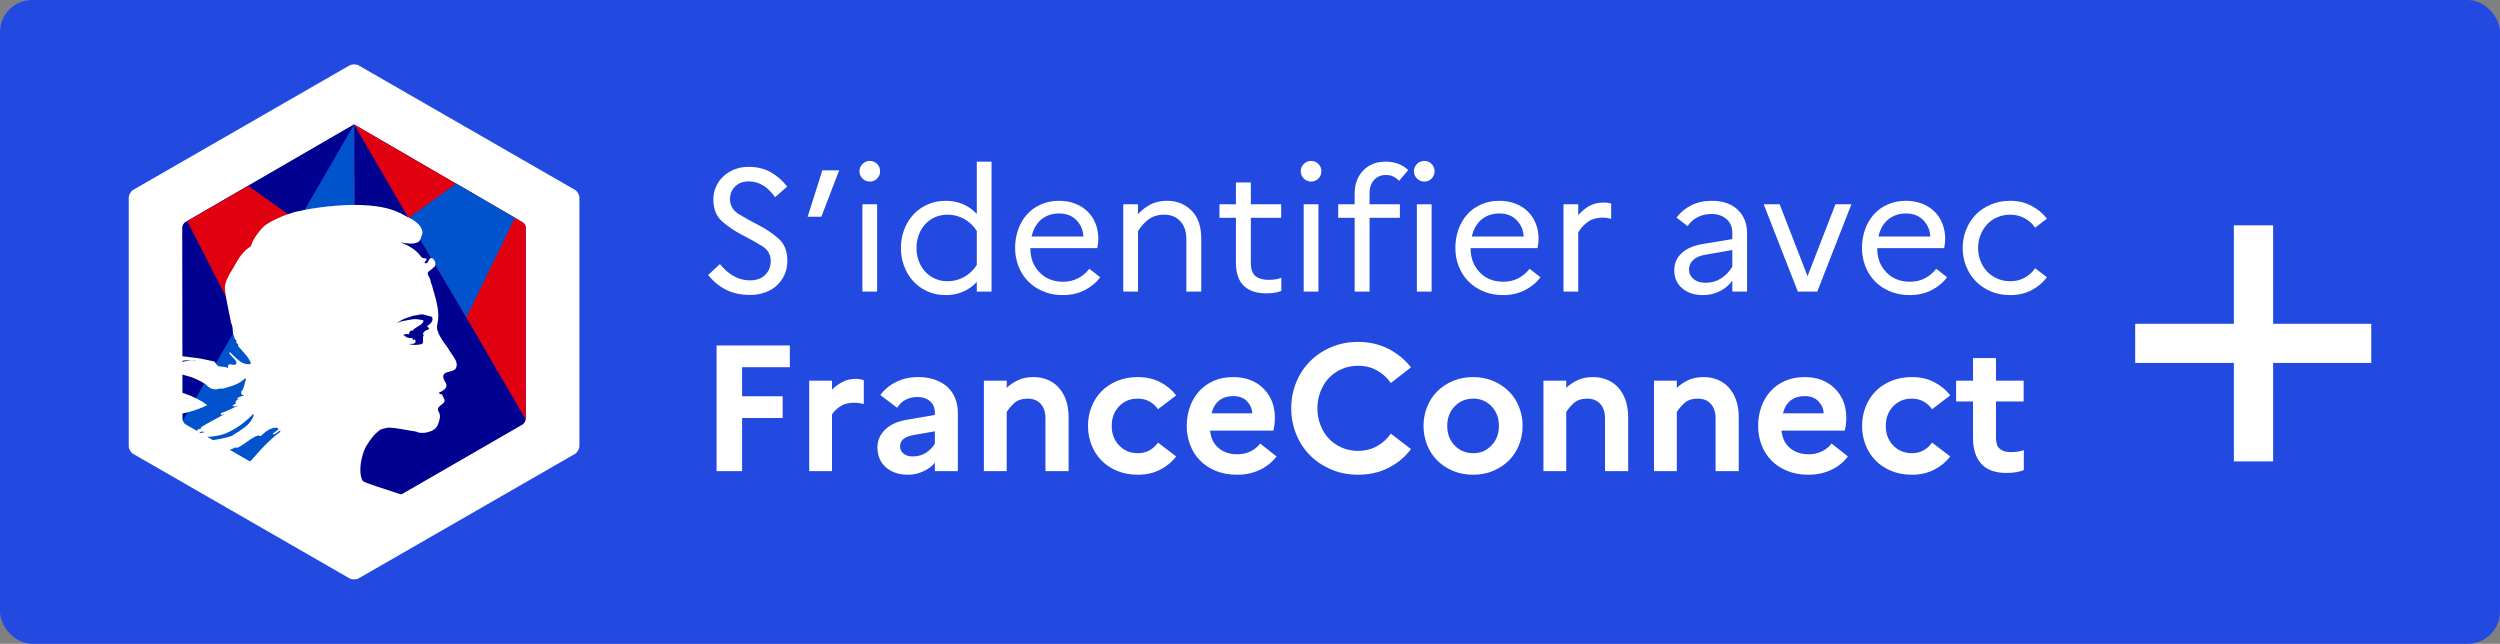<?xml version="1.0" encoding="UTF-8"?>
<svg width="233px" height="60px" viewBox="0 0 233 60" version="1.1" xmlns="http://www.w3.org/2000/svg" xmlns:xlink="http://www.w3.org/1999/xlink">
    <rect x="0" y="0" width="233" height="60" fill="#808080" stroke="none"/>
    <title>fc+-btn-hover</title>
    <g id="Page-1" stroke="none" stroke-width="1" fill="none" fill-rule="evenodd">
        <g id="Artboard-Copy-33" transform="translate(-1650, -460)">
            <g id="fc+-btn-hover" transform="translate(1650, 460)">
                <rect id="Rectangle" fill="#224AE0" x="0" y="0" width="233" height="60" rx="3"></rect>
                <path d="M69.909,27.487 C70.405,27.487 70.865,27.412 71.29,27.261 C71.716,27.11 72.082,26.895 72.389,26.615 C72.696,26.335 72.938,25.998 73.116,25.605 C73.293,25.212 73.382,24.778 73.382,24.305 C73.382,23.4 73.102,22.705 72.542,22.221 C71.982,21.736 71.371,21.324 70.709,20.985 C70.047,20.646 69.435,20.307 68.875,19.967 C68.315,19.628 68.035,19.157 68.035,18.554 C68.035,18.091 68.194,17.7 68.512,17.383 C68.83,17.065 69.252,16.906 69.78,16.906 C70.275,16.906 70.725,17.033 71.129,17.286 C71.533,17.539 71.902,17.902 72.235,18.376 L73.366,17.391 C72.946,16.842 72.44,16.397 71.848,16.058 C71.255,15.719 70.561,15.549 69.764,15.549 C69.29,15.549 68.851,15.63 68.447,15.792 C68.043,15.953 67.696,16.171 67.405,16.446 C67.115,16.72 66.888,17.043 66.727,17.415 C66.565,17.787 66.485,18.177 66.485,18.586 C66.485,19.48 66.765,20.169 67.325,20.654 C67.885,21.138 68.496,21.55 69.158,21.89 C69.82,22.229 70.432,22.568 70.992,22.907 C71.552,23.247 71.832,23.718 71.832,24.321 C71.832,24.838 71.662,25.268 71.323,25.613 C70.983,25.958 70.507,26.13 69.893,26.13 C69.365,26.13 68.867,26.001 68.399,25.742 C67.93,25.484 67.497,25.107 67.098,24.612 L66,25.629 C66.495,26.243 67.061,26.706 67.696,27.018 C68.332,27.331 69.069,27.487 69.909,27.487 Z M76.548,20.202 L78.212,15.872 L76.645,15.872 L75.272,20.202 L76.548,20.202 Z M81.072,16.922 C81.341,16.922 81.567,16.828 81.75,16.64 C81.933,16.451 82.025,16.222 82.025,15.953 C82.025,15.695 81.933,15.471 81.75,15.283 C81.567,15.094 81.341,15 81.072,15 C80.802,15 80.573,15.094 80.385,15.283 C80.197,15.471 80.102,15.695 80.102,15.953 C80.102,16.222 80.197,16.451 80.385,16.64 C80.573,16.828 80.802,16.922 81.072,16.922 Z M81.75,27.18 L81.75,19.038 L80.377,19.038 L80.377,27.18 L81.75,27.18 Z M88.147,27.503 C88.728,27.503 89.264,27.398 89.754,27.188 C90.244,26.978 90.672,26.674 91.038,26.275 L91.038,27.18 L92.412,27.18 L92.412,15.065 L91.038,15.065 L91.038,19.943 C90.672,19.545 90.244,19.24 89.754,19.03 C89.264,18.82 88.728,18.715 88.147,18.715 C87.512,18.715 86.935,18.834 86.418,19.071 C85.902,19.308 85.463,19.625 85.102,20.024 C84.741,20.422 84.461,20.888 84.262,21.421 C84.063,21.954 83.963,22.517 83.963,23.109 C83.963,23.702 84.063,24.264 84.262,24.797 C84.461,25.33 84.741,25.796 85.102,26.195 C85.463,26.593 85.902,26.911 86.418,27.148 C86.935,27.385 87.512,27.503 88.147,27.503 Z M88.308,26.211 C87.878,26.211 87.485,26.13 87.129,25.968 C86.774,25.807 86.47,25.586 86.217,25.306 C85.963,25.026 85.767,24.698 85.627,24.321 C85.487,23.944 85.417,23.54 85.417,23.109 C85.417,22.678 85.487,22.275 85.627,21.898 C85.767,21.521 85.963,21.192 86.217,20.912 C86.47,20.632 86.774,20.412 87.129,20.25 C87.485,20.088 87.878,20.008 88.308,20.008 C88.858,20.008 89.369,20.137 89.843,20.395 C90.317,20.654 90.715,21.031 91.038,21.526 L91.038,24.692 C90.726,25.177 90.333,25.551 89.859,25.815 C89.385,26.079 88.868,26.211 88.308,26.211 Z M99.051,27.503 C99.805,27.503 100.48,27.352 101.078,27.051 C101.676,26.749 102.163,26.345 102.54,25.839 L101.522,25.048 C101.253,25.414 100.908,25.707 100.488,25.928 C100.068,26.149 99.6,26.259 99.083,26.259 C98.178,26.259 97.443,25.966 96.878,25.379 C96.313,24.792 96.03,24.052 96.03,23.158 L96.03,23.125 L102.265,23.125 C102.287,23.018 102.308,22.886 102.33,22.73 C102.352,22.573 102.362,22.415 102.362,22.253 C102.362,21.747 102.276,21.276 102.104,20.84 C101.932,20.403 101.687,20.029 101.369,19.717 C101.051,19.405 100.666,19.16 100.214,18.982 C99.762,18.804 99.261,18.715 98.712,18.715 C98.087,18.715 97.519,18.828 97.007,19.055 C96.496,19.281 96.065,19.59 95.715,19.983 C95.365,20.377 95.093,20.842 94.899,21.381 C94.705,21.919 94.608,22.495 94.608,23.109 C94.608,23.702 94.711,24.264 94.915,24.797 C95.12,25.33 95.413,25.796 95.796,26.195 C96.178,26.593 96.647,26.911 97.201,27.148 C97.756,27.385 98.372,27.503 99.051,27.503 Z M100.973,22.043 L96.143,22.043 C96.305,21.343 96.612,20.81 97.064,20.444 C97.516,20.078 98.071,19.895 98.728,19.895 C99.395,19.895 99.931,20.107 100.335,20.533 C100.739,20.958 100.952,21.462 100.973,22.043 Z M106.062,27.18 L106.062,21.542 C106.32,21.112 106.646,20.748 107.039,20.452 C107.432,20.156 107.919,20.008 108.501,20.008 C109.125,20.008 109.626,20.21 110.003,20.613 C110.38,21.017 110.568,21.58 110.568,22.302 L110.568,27.18 L111.958,27.18 L111.958,22.253 C111.958,21.101 111.653,20.223 111.045,19.62 C110.437,19.017 109.68,18.715 108.775,18.715 C108.172,18.715 107.653,18.831 107.217,19.063 C106.78,19.294 106.395,19.593 106.062,19.959 L106.062,19.038 L104.688,19.038 L104.688,27.18 L106.062,27.18 Z M118.015,27.342 C118.306,27.342 118.565,27.323 118.791,27.285 C119.017,27.247 119.227,27.191 119.421,27.115 L119.421,25.888 C119.27,25.952 119.098,26.001 118.904,26.033 C118.71,26.065 118.478,26.082 118.209,26.082 C117.714,26.082 117.318,25.968 117.022,25.742 C116.726,25.516 116.578,25.085 116.578,24.45 L116.578,20.298 L119.405,20.298 L119.405,19.038 L116.578,19.038 L116.578,17.003 L115.188,17.003 L115.188,19.038 L113.654,19.038 L113.654,20.298 L115.188,20.298 L115.188,24.45 C115.188,25.441 115.433,26.17 115.923,26.639 C116.413,27.107 117.111,27.342 118.015,27.342 Z M122.199,16.922 C122.468,16.922 122.695,16.828 122.878,16.64 C123.061,16.451 123.152,16.222 123.152,15.953 C123.152,15.695 123.061,15.471 122.878,15.283 C122.695,15.094 122.468,15 122.199,15 C121.93,15 121.701,15.094 121.513,15.283 C121.324,15.471 121.23,15.695 121.23,15.953 C121.23,16.222 121.324,16.451 121.513,16.64 C121.701,16.828 121.93,16.922 122.199,16.922 Z M122.878,27.18 L122.878,19.038 L121.505,19.038 L121.505,27.18 L122.878,27.18 Z M127.643,27.18 L127.643,20.298 L130.47,20.298 L130.47,19.038 L127.643,19.038 L127.643,18.005 C127.643,17.477 127.786,17.062 128.071,16.761 C128.357,16.459 128.72,16.308 129.162,16.308 C129.442,16.308 129.681,16.36 129.88,16.462 C130.08,16.564 130.249,16.696 130.389,16.858 L131.245,15.856 C131.008,15.619 130.712,15.428 130.357,15.283 C130.002,15.137 129.598,15.065 129.145,15.065 C128.273,15.065 127.573,15.342 127.045,15.897 C126.518,16.451 126.254,17.165 126.254,18.037 L126.254,19.038 L124.719,19.038 L124.719,20.298 L126.254,20.298 L126.254,27.18 L127.643,27.18 Z M132.748,16.922 C133.017,16.922 133.243,16.828 133.426,16.64 C133.609,16.451 133.701,16.222 133.701,15.953 C133.701,15.695 133.609,15.471 133.426,15.283 C133.243,15.094 133.017,15 132.748,15 C132.478,15 132.25,15.094 132.061,15.283 C131.873,15.471 131.778,15.695 131.778,15.953 C131.778,16.222 131.873,16.451 132.061,16.64 C132.25,16.828 132.478,16.922 132.748,16.922 Z M133.426,27.18 L133.426,19.038 L132.053,19.038 L132.053,27.18 L133.426,27.18 Z M140.082,27.503 C140.835,27.503 141.511,27.352 142.109,27.051 C142.707,26.749 143.194,26.345 143.571,25.839 L142.553,25.048 C142.284,25.414 141.939,25.707 141.519,25.928 C141.099,26.149 140.631,26.259 140.114,26.259 C139.209,26.259 138.474,25.966 137.909,25.379 C137.343,24.792 137.061,24.052 137.061,23.158 L137.061,23.125 L143.296,23.125 C143.318,23.018 143.339,22.886 143.361,22.73 C143.382,22.573 143.393,22.415 143.393,22.253 C143.393,21.747 143.307,21.276 143.135,20.84 C142.962,20.403 142.717,20.029 142.4,19.717 C142.082,19.405 141.697,19.16 141.245,18.982 C140.792,18.804 140.292,18.715 139.742,18.715 C139.118,18.715 138.55,18.828 138.038,19.055 C137.527,19.281 137.096,19.59 136.746,19.983 C136.396,20.377 136.124,20.842 135.93,21.381 C135.736,21.919 135.639,22.495 135.639,23.109 C135.639,23.702 135.742,24.264 135.946,24.797 C136.151,25.33 136.444,25.796 136.827,26.195 C137.209,26.593 137.677,26.911 138.232,27.148 C138.787,27.385 139.403,27.503 140.082,27.503 Z M142.004,22.043 L137.174,22.043 C137.335,21.343 137.642,20.81 138.095,20.444 C138.547,20.078 139.102,19.895 139.758,19.895 C140.426,19.895 140.962,20.107 141.366,20.533 C141.77,20.958 141.982,21.462 142.004,22.043 Z M147.092,27.18 L147.092,21.655 C147.34,21.246 147.647,20.915 148.013,20.662 C148.379,20.409 148.826,20.282 149.354,20.282 C149.515,20.282 149.661,20.293 149.79,20.315 C149.919,20.336 150.043,20.363 150.162,20.395 L150.162,18.974 C150.065,18.942 149.957,18.917 149.838,18.901 C149.72,18.885 149.596,18.877 149.467,18.877 C148.95,18.877 148.5,18.985 148.118,19.2 C147.736,19.415 147.394,19.701 147.092,20.056 L147.092,19.038 L145.719,19.038 L145.719,27.18 L147.092,27.18 Z M158.723,27.503 C159.272,27.503 159.789,27.385 160.274,27.148 C160.758,26.911 161.152,26.577 161.453,26.146 L161.453,27.18 L162.826,27.18 L162.826,21.72 C162.826,20.826 162.535,20.102 161.954,19.547 C161.372,18.993 160.565,18.715 159.531,18.715 C158.82,18.715 158.185,18.855 157.625,19.135 C157.065,19.415 156.607,19.798 156.252,20.282 L157.285,21.074 C157.522,20.718 157.832,20.441 158.214,20.242 C158.597,20.043 159.025,19.943 159.498,19.943 C160.069,19.943 160.538,20.099 160.904,20.412 C161.27,20.724 161.453,21.16 161.453,21.72 L161.453,22.285 L158.723,22.738 C157.851,22.878 157.186,23.163 156.728,23.594 C156.27,24.025 156.042,24.552 156.042,25.177 C156.042,25.888 156.289,26.453 156.785,26.873 C157.28,27.293 157.926,27.503 158.723,27.503 Z M158.949,26.356 C158.486,26.356 158.115,26.238 157.835,26.001 C157.555,25.764 157.415,25.473 157.415,25.128 C157.415,24.773 157.547,24.472 157.81,24.224 C158.074,23.976 158.486,23.809 159.046,23.723 L161.453,23.303 L161.453,24.854 C161.173,25.317 160.82,25.683 160.395,25.952 C159.97,26.222 159.488,26.356 158.949,26.356 Z M169.368,27.18 L172.551,19.038 L171.065,19.038 L168.464,25.742 L165.863,19.038 L164.377,19.038 L167.559,27.18 L169.368,27.18 Z M177.978,27.503 C178.732,27.503 179.408,27.352 180.006,27.051 C180.603,26.749 181.091,26.345 181.468,25.839 L180.45,25.048 C180.181,25.414 179.836,25.707 179.416,25.928 C178.996,26.149 178.528,26.259 178.011,26.259 C177.106,26.259 176.371,25.966 175.806,25.379 C175.24,24.792 174.958,24.052 174.958,23.158 L174.958,23.125 L181.193,23.125 C181.215,23.018 181.236,22.886 181.258,22.73 C181.279,22.573 181.29,22.415 181.29,22.253 C181.29,21.747 181.204,21.276 181.032,20.84 C180.859,20.403 180.614,20.029 180.297,19.717 C179.979,19.405 179.594,19.16 179.142,18.982 C178.689,18.804 178.188,18.715 177.639,18.715 C177.015,18.715 176.447,18.828 175.935,19.055 C175.423,19.281 174.993,19.59 174.643,19.983 C174.293,20.377 174.021,20.842 173.827,21.381 C173.633,21.919 173.536,22.495 173.536,23.109 C173.536,23.702 173.638,24.264 173.843,24.797 C174.048,25.33 174.341,25.796 174.723,26.195 C175.106,26.593 175.574,26.911 176.129,27.148 C176.683,27.385 177.3,27.503 177.978,27.503 Z M179.901,22.043 L175.071,22.043 C175.232,21.343 175.539,20.81 175.992,20.444 C176.444,20.078 176.998,19.895 177.655,19.895 C178.323,19.895 178.859,20.107 179.263,20.533 C179.667,20.958 179.879,21.462 179.901,22.043 Z M187.348,27.503 C188.091,27.503 188.753,27.352 189.335,27.051 C189.916,26.749 190.395,26.345 190.772,25.839 L189.674,24.999 C189.426,25.365 189.103,25.659 188.705,25.88 C188.306,26.1 187.859,26.211 187.364,26.211 C186.922,26.211 186.518,26.13 186.152,25.968 C185.786,25.807 185.471,25.589 185.207,25.314 C184.943,25.04 184.736,24.711 184.585,24.329 C184.435,23.947 184.359,23.54 184.359,23.109 C184.359,22.678 184.435,22.275 184.585,21.898 C184.736,21.521 184.941,21.192 185.199,20.912 C185.458,20.632 185.773,20.412 186.144,20.25 C186.516,20.088 186.917,20.008 187.348,20.008 C187.843,20.008 188.293,20.118 188.697,20.339 C189.1,20.56 189.426,20.853 189.674,21.219 L190.772,20.379 C190.395,19.884 189.913,19.483 189.327,19.176 C188.74,18.869 188.08,18.715 187.348,18.715 C186.68,18.715 186.072,18.834 185.522,19.071 C184.973,19.308 184.507,19.625 184.125,20.024 C183.743,20.422 183.447,20.888 183.237,21.421 C183.027,21.954 182.922,22.517 182.922,23.109 C182.922,23.702 183.027,24.264 183.237,24.797 C183.447,25.33 183.743,25.796 184.125,26.195 C184.507,26.593 184.973,26.911 185.522,27.148 C186.072,27.385 186.68,27.503 187.348,27.503 Z M69.162,43.911 L69.162,38.958 L72.943,38.958 L72.943,36.934 L69.162,36.934 L69.162,34.224 L73.612,34.224 L73.612,32.199 L66.786,32.199 L66.786,43.911 L69.162,43.911 Z M77.544,43.911 L77.544,38.624 C77.7,38.367 77.949,38.122 78.289,37.888 C78.629,37.653 79.056,37.536 79.569,37.536 C79.758,37.536 79.928,37.548 80.079,37.57 C80.23,37.592 80.372,37.62 80.506,37.653 L80.506,35.428 C80.405,35.395 80.294,35.367 80.171,35.345 C80.048,35.322 79.914,35.311 79.769,35.311 C79.29,35.311 78.869,35.409 78.506,35.604 C78.144,35.799 77.823,36.036 77.544,36.315 L77.544,35.478 L75.419,35.478 L75.419,43.911 L77.544,43.911 Z M84.621,44.245 C85.112,44.245 85.586,44.142 86.043,43.936 C86.501,43.73 86.863,43.459 87.131,43.124 L87.131,43.911 L89.272,43.911 L89.272,38.457 C89.272,37.999 89.194,37.567 89.038,37.16 C88.882,36.753 88.651,36.401 88.344,36.106 C88.037,35.81 87.65,35.576 87.181,35.403 C86.713,35.23 86.177,35.144 85.575,35.144 C84.817,35.144 84.133,35.294 83.525,35.596 C82.918,35.897 82.424,36.304 82.045,36.817 L83.618,38.005 C83.807,37.681 84.066,37.433 84.395,37.26 C84.725,37.087 85.095,37.001 85.508,37.001 C85.988,37.001 86.378,37.132 86.679,37.394 C86.98,37.656 87.131,38.01 87.131,38.457 L87.131,38.674 L84.588,39.109 C83.684,39.254 82.99,39.561 82.505,40.029 C82.02,40.498 81.777,41.05 81.777,41.686 C81.777,42.477 82.042,43.102 82.572,43.559 C83.102,44.017 83.785,44.245 84.621,44.245 Z M85.056,42.539 C84.699,42.539 84.415,42.45 84.203,42.271 C83.991,42.093 83.885,41.87 83.885,41.602 C83.885,41.334 83.983,41.111 84.178,40.933 C84.373,40.754 84.694,40.626 85.14,40.548 L87.131,40.197 L87.131,41.351 C86.919,41.697 86.64,41.981 86.294,42.204 C85.949,42.427 85.536,42.539 85.056,42.539 Z M93.823,43.911 L93.823,38.406 C93.979,38.139 94.211,37.863 94.518,37.578 C94.824,37.294 95.245,37.152 95.781,37.152 C96.294,37.152 96.698,37.316 96.994,37.645 C97.289,37.974 97.437,38.418 97.437,38.975 L97.437,43.911 L99.595,43.911 L99.595,38.892 C99.595,38.267 99.509,37.72 99.336,37.252 C99.163,36.783 98.929,36.393 98.633,36.081 C98.338,35.768 97.992,35.534 97.596,35.378 C97.2,35.222 96.773,35.144 96.316,35.144 C95.758,35.144 95.276,35.241 94.869,35.437 C94.462,35.632 94.113,35.869 93.823,36.148 L93.823,35.478 L91.698,35.478 L91.698,43.911 L93.823,43.911 Z M106.053,44.245 C106.823,44.245 107.512,44.089 108.12,43.777 C108.728,43.465 109.227,43.052 109.617,42.539 L107.927,41.251 C107.727,41.541 107.467,41.778 107.149,41.962 C106.831,42.146 106.466,42.238 106.053,42.238 C105.351,42.238 104.768,41.998 104.305,41.518 C103.842,41.039 103.611,40.431 103.611,39.695 C103.611,38.958 103.839,38.351 104.297,37.871 C104.754,37.391 105.328,37.152 106.02,37.152 C106.455,37.152 106.831,37.244 107.149,37.428 C107.467,37.612 107.727,37.849 107.927,38.139 L109.617,36.85 C109.227,36.337 108.728,35.925 108.12,35.612 C107.512,35.3 106.823,35.144 106.053,35.144 C105.328,35.144 104.676,35.267 104.096,35.512 C103.516,35.757 103.028,36.086 102.632,36.499 C102.236,36.912 101.932,37.394 101.72,37.946 C101.508,38.498 101.402,39.081 101.402,39.695 C101.402,40.308 101.508,40.891 101.72,41.443 C101.932,41.995 102.236,42.477 102.632,42.89 C103.028,43.303 103.516,43.632 104.096,43.877 C104.676,44.123 105.328,44.245 106.053,44.245 Z M115.289,44.245 C116.081,44.245 116.795,44.092 117.43,43.785 C118.066,43.479 118.579,43.063 118.97,42.539 L117.447,41.334 C117.224,41.635 116.928,41.878 116.56,42.062 C116.192,42.246 115.78,42.338 115.322,42.338 C114.608,42.338 114.023,42.143 113.566,41.752 C113.108,41.362 112.846,40.821 112.779,40.13 L118.685,40.13 C118.719,39.985 118.749,39.806 118.777,39.594 C118.805,39.382 118.819,39.159 118.819,38.925 C118.819,37.821 118.462,36.915 117.748,36.206 C117.034,35.498 116.097,35.144 114.938,35.144 C114.246,35.144 113.632,35.264 113.097,35.504 C112.562,35.743 112.11,36.07 111.742,36.482 C111.374,36.895 111.092,37.377 110.897,37.93 C110.702,38.482 110.604,39.07 110.604,39.695 C110.604,40.308 110.707,40.891 110.914,41.443 C111.12,41.995 111.421,42.477 111.817,42.89 C112.213,43.303 112.704,43.632 113.29,43.877 C113.875,44.123 114.542,44.245 115.289,44.245 Z M116.711,38.523 L112.913,38.523 C113.058,37.977 113.303,37.573 113.649,37.31 C113.995,37.048 114.424,36.917 114.938,36.917 C115.495,36.917 115.927,37.082 116.234,37.411 C116.541,37.74 116.7,38.111 116.711,38.523 Z M126.565,44.245 C127.625,44.245 128.579,44.028 129.426,43.593 C130.274,43.158 130.966,42.578 131.501,41.853 L129.627,40.414 C129.292,40.894 128.866,41.281 128.347,41.577 C127.829,41.872 127.235,42.02 126.565,42.02 C126.019,42.02 125.511,41.917 125.043,41.711 C124.574,41.504 124.176,41.225 123.847,40.874 C123.518,40.523 123.258,40.105 123.069,39.619 C122.879,39.134 122.784,38.613 122.784,38.055 C122.784,37.497 122.879,36.976 123.069,36.491 C123.258,36.005 123.518,35.587 123.847,35.236 C124.176,34.885 124.574,34.606 125.043,34.399 C125.511,34.193 126.019,34.09 126.565,34.09 C127.235,34.09 127.829,34.238 128.347,34.533 C128.866,34.829 129.292,35.216 129.627,35.696 L131.501,34.24 C130.966,33.538 130.274,32.966 129.426,32.525 C128.579,32.085 127.625,31.865 126.565,31.865 C125.651,31.865 124.809,32.032 124.039,32.367 C123.269,32.701 122.611,33.147 122.065,33.705 C121.518,34.263 121.094,34.918 120.793,35.671 C120.492,36.424 120.342,37.218 120.342,38.055 C120.342,38.892 120.492,39.686 120.793,40.439 C121.094,41.192 121.518,41.847 122.065,42.405 C122.611,42.963 123.269,43.409 124.039,43.743 C124.809,44.078 125.651,44.245 126.565,44.245 Z M137.29,44.245 C137.97,44.245 138.595,44.125 139.164,43.886 C139.732,43.646 140.22,43.322 140.628,42.915 C141.035,42.508 141.35,42.026 141.573,41.468 C141.796,40.91 141.907,40.319 141.907,39.695 C141.907,39.07 141.796,38.479 141.573,37.921 C141.35,37.363 141.035,36.881 140.628,36.474 C140.22,36.067 139.732,35.743 139.164,35.504 C138.595,35.264 137.97,35.144 137.29,35.144 C136.609,35.144 135.985,35.264 135.416,35.504 C134.847,35.743 134.359,36.067 133.952,36.474 C133.545,36.881 133.23,37.363 133.007,37.921 C132.784,38.479 132.672,39.07 132.672,39.695 C132.672,40.319 132.784,40.91 133.007,41.468 C133.23,42.026 133.545,42.508 133.952,42.915 C134.359,43.322 134.847,43.646 135.416,43.886 C135.985,44.125 136.609,44.245 137.29,44.245 Z M137.323,42.238 C136.621,42.238 136.038,41.998 135.575,41.518 C135.112,41.039 134.881,40.431 134.881,39.695 C134.881,38.958 135.112,38.351 135.575,37.871 C136.038,37.391 136.621,37.152 137.323,37.152 C137.993,37.152 138.556,37.391 139.013,37.871 C139.47,38.351 139.699,38.958 139.699,39.695 C139.699,40.42 139.47,41.025 139.013,41.51 C138.556,41.995 137.993,42.238 137.323,42.238 Z M145.973,43.911 L145.973,38.406 C146.129,38.139 146.361,37.863 146.667,37.578 C146.974,37.294 147.395,37.152 147.931,37.152 C148.444,37.152 148.848,37.316 149.144,37.645 C149.439,37.974 149.587,38.418 149.587,38.975 L149.587,43.911 L151.745,43.911 L151.745,38.892 C151.745,38.267 151.659,37.72 151.486,37.252 C151.313,36.783 151.079,36.393 150.783,36.081 C150.488,35.768 150.142,35.534 149.746,35.378 C149.35,35.222 148.923,35.144 148.466,35.144 C147.908,35.144 147.426,35.241 147.019,35.437 C146.612,35.632 146.263,35.869 145.973,36.148 L145.973,35.478 L143.848,35.478 L143.848,43.911 L145.973,43.911 Z M156.279,43.911 L156.279,38.406 C156.435,38.139 156.667,37.863 156.974,37.578 C157.28,37.294 157.701,37.152 158.237,37.152 C158.75,37.152 159.154,37.316 159.45,37.645 C159.745,37.974 159.893,38.418 159.893,38.975 L159.893,43.911 L162.051,43.911 L162.051,38.892 C162.051,38.267 161.965,37.72 161.792,37.252 C161.619,36.783 161.385,36.393 161.089,36.081 C160.794,35.768 160.448,35.534 160.052,35.378 C159.656,35.222 159.229,35.144 158.772,35.144 C158.214,35.144 157.732,35.241 157.325,35.437 C156.918,35.632 156.569,35.869 156.279,36.148 L156.279,35.478 L154.154,35.478 L154.154,43.911 L156.279,43.911 Z M168.543,44.245 C169.335,44.245 170.049,44.092 170.684,43.785 C171.32,43.479 171.833,43.063 172.224,42.539 L170.701,41.334 C170.478,41.635 170.183,41.878 169.814,42.062 C169.446,42.246 169.034,42.338 168.576,42.338 C167.863,42.338 167.277,42.143 166.82,41.752 C166.362,41.362 166.1,40.821 166.033,40.13 L171.939,40.13 C171.973,39.985 172.003,39.806 172.031,39.594 C172.059,39.382 172.073,39.159 172.073,38.925 C172.073,37.821 171.716,36.915 171.002,36.206 C170.288,35.498 169.352,35.144 168.192,35.144 C167.5,35.144 166.887,35.264 166.351,35.504 C165.816,35.743 165.364,36.07 164.996,36.482 C164.628,36.895 164.346,37.377 164.151,37.93 C163.956,38.482 163.858,39.07 163.858,39.695 C163.858,40.308 163.961,40.891 164.168,41.443 C164.374,41.995 164.675,42.477 165.071,42.89 C165.467,43.303 165.958,43.632 166.544,43.877 C167.129,44.123 167.796,44.245 168.543,44.245 Z M169.965,38.523 L166.167,38.523 C166.312,37.977 166.558,37.573 166.903,37.31 C167.249,37.048 167.678,36.917 168.192,36.917 C168.749,36.917 169.181,37.082 169.488,37.411 C169.795,37.74 169.954,38.111 169.965,38.523 Z M178.197,44.245 C178.966,44.245 179.655,44.089 180.263,43.777 C180.871,43.465 181.37,43.052 181.76,42.539 L180.07,41.251 C179.87,41.541 179.61,41.778 179.292,41.962 C178.975,42.146 178.609,42.238 178.197,42.238 C177.494,42.238 176.911,41.998 176.448,41.518 C175.985,41.039 175.754,40.431 175.754,39.695 C175.754,38.958 175.982,38.351 176.44,37.871 C176.897,37.391 177.472,37.152 178.163,37.152 C178.598,37.152 178.975,37.244 179.292,37.428 C179.61,37.612 179.87,37.849 180.07,38.139 L181.76,36.85 C181.37,36.337 180.871,35.925 180.263,35.612 C179.655,35.3 178.966,35.144 178.197,35.144 C177.472,35.144 176.819,35.267 176.239,35.512 C175.659,35.757 175.171,36.086 174.775,36.499 C174.379,36.912 174.075,37.394 173.863,37.946 C173.651,38.498 173.545,39.081 173.545,39.695 C173.545,40.308 173.651,40.891 173.863,41.443 C174.075,41.995 174.379,42.477 174.775,42.89 C175.171,43.303 175.659,43.632 176.239,43.877 C176.819,44.123 177.472,44.245 178.197,44.245 Z M186.997,44.078 C187.343,44.078 187.647,44.056 187.909,44.011 C188.171,43.967 188.408,43.9 188.62,43.81 L188.62,41.953 C188.475,42.009 188.302,42.054 188.101,42.087 C187.9,42.121 187.655,42.137 187.365,42.137 C186.952,42.137 186.626,42.037 186.386,41.836 C186.146,41.635 186.027,41.301 186.027,40.832 L186.027,37.419 L188.603,37.419 L188.603,35.478 L186.027,35.478 L186.027,33.37 L183.885,33.37 L183.885,35.478 L182.312,35.478 L182.312,37.419 L183.885,37.419 L183.885,40.832 C183.885,41.858 184.142,42.656 184.655,43.225 C185.168,43.794 185.948,44.078 186.997,44.078 Z" id="S’identifieravecFranceConnect" fill="#FFFFFF" fill-rule="nonzero"></path>
                <polygon id="Path" fill="#FFFFFF" fill-rule="nonzero" points="211.855 21 211.856 30.177 221 30.176 221 33.823 211.856 33.824 211.855 43 208.195 43 208.196 33.824 199 33.823 199 30.176 208.196 30.177 208.195 21"></polygon>
                <g id="Marianne" transform="translate(12, 6)">
                    <g id="Mosaique" fill-rule="nonzero">
                        <path d="M21.437,0.103 C21.207,-0.034 20.793,-0.034 20.563,0.103 L0.414,11.696 C0.184,11.834 0,12.155 0,12.43 L0,35.57 C0,35.845 0.184,36.166 0.414,36.304 L20.563,47.897 C20.793,48.034 21.207,48.034 21.437,47.897 L41.586,36.304 C41.816,36.166 42,35.845 42,35.57 L42,12.43 C42,12.155 41.816,11.834 41.586,11.696 L21.437,0.103 Z" id="Path" fill="#FFFFFF"></path>
                        <path d="M21,42.598 L5.32,33.566 C5.137,33.474 5,33.199 5,33.015 L5,15.226 C5,14.997 5.137,14.768 5.32,14.676 L21,5.598 L21,42.598 Z" id="XMLID_127_" fill="#0053CC"></path>
                        <path d="M5.046,33.173 L5,15.239 C5,15.008 5.138,14.777 5.323,14.685 L21,5.598 L5.046,33.173 Z" id="XMLID_125_" fill="#000091"></path>
                        <polygon id="Path" fill="#E1000F" points="5.45 14.608 10.3 24.098 15.889 14.7 11.131 11.318"></polygon>
                        <path d="M21.046,42.598 L36.68,33.577 C36.863,33.485 37,33.211 37,33.027 L37,15.26 C37,15.031 36.863,14.802 36.68,14.711 L21,5.598 L21.046,42.598 Z" id="XMLID_124_" fill="#000091"></path>
                        <path d="M37,33.098 L37,15.38 C37,15.098 37,14.888 36.68,14.698 L21,5.598 L37,33.098 Z" id="XMLID_121_" fill="#E1000F"></path>
                        <polygon id="Path" fill="#0053CC" points="35.993 14.298 31.467 23.59 26 14.371 30.513 11.098"></polygon>
                    </g>
                    <path d="M26.239,14.352 C26.61,14.539 26.955,14.778 27.194,15.151 C27.3,15.312 27.433,15.605 27.353,15.818 C27.247,16.057 27.194,16.484 26.955,16.564 C26.663,16.724 26.265,16.724 25.894,16.67 C25.682,16.67 25.496,16.617 25.284,16.564 C26.027,16.857 26.743,17.23 27.247,17.923 C27.3,18.029 27.485,18.083 27.698,18.083 C27.751,18.083 27.751,18.189 27.751,18.243 C27.645,18.349 27.539,18.403 27.592,18.536 L27.751,18.536 C27.99,18.429 27.963,17.923 28.308,18.083 C28.547,18.243 28.653,18.589 28.52,18.829 C28.308,19.042 28.122,19.175 27.91,19.335 C27.857,19.442 27.857,19.575 27.91,19.682 C28.069,19.895 28.122,20.081 28.148,20.295 C28.308,20.641 28.361,21.041 28.494,21.414 C28.706,22.16 28.891,22.933 28.838,23.679 C28.838,24.079 28.626,24.425 28.785,24.825 C28.891,25.224 29.13,25.518 29.342,25.891 C29.554,26.184 29.74,26.397 29.899,26.69 C29.964,26.803 30.042,26.915 30.121,27.028 L30.201,27.142 C30.451,27.503 30.677,27.877 30.509,28.289 C30.35,28.635 29.82,28.582 29.448,28.795 C29.157,29.035 29.395,29.462 29.554,29.701 C29.793,30.154 29.263,30.448 28.891,30.607 C28.997,30.767 29.183,30.714 29.236,30.821 C29.289,31.06 29.528,31.22 29.395,31.487 C29.334,31.571 29.244,31.643 29.152,31.715 L29.082,31.769 C28.878,31.931 28.704,32.101 28.891,32.393 C29.103,32.739 28.971,33.139 28.838,33.512 C28.679,33.965 28.281,34.178 27.936,34.258 C27.645,34.365 27.273,34.365 26.982,34.311 C26.875,34.258 26.769,34.205 26.69,34.205 C25.841,34.098 24.992,33.858 24.144,33.858 C23.905,33.912 23.639,33.965 23.454,34.045 C23.215,34.205 23.029,34.391 22.844,34.578 C22.817,34.631 22.764,34.658 22.738,34.711 C22.711,34.738 22.685,34.764 22.685,34.791 L22.669,34.807 L22.647,34.829 C22.643,34.833 22.638,34.838 22.632,34.844 C22.472,35.031 22.366,35.218 22.234,35.43 C22.234,35.457 22.207,35.457 22.207,35.457 C22.207,35.484 22.181,35.511 22.154,35.537 C21.995,35.83 21.862,36.15 21.783,36.47 C21.438,37.616 21.597,38.602 21.836,38.842 C21.995,39.002 23.905,39.594 25.585,40.145 C22.65,42.596 20.277,43.822 18.467,43.822 C15.968,43.822 11.777,42.161 5.893,38.84 C7.317,38.84 7.115,39.41 8.441,38.746 C9.077,38.48 10.51,37.816 10.987,37.338 C11.279,37.045 11.571,36.753 11.836,36.434 C12.367,35.823 12.897,35.265 13.507,34.733 C13.693,34.574 13.878,34.414 14.064,34.308 C14.117,34.255 14.117,34.149 14.17,34.096 C13.932,34.202 13.772,34.388 13.507,34.494 C13.454,34.494 13.401,34.441 13.454,34.388 C13.64,34.255 13.825,34.122 13.985,33.989 L13.958,33.989 C13.905,33.989 13.905,33.936 13.905,33.883 C13.242,33.777 12.764,34.229 12.313,34.627 C12.207,34.68 12.101,34.574 12.075,34.574 C11.332,34.813 10.775,35.477 10.032,35.77 L10.032,35.663 C9.741,35.77 9.449,35.956 9.131,36.009 C8.68,36.115 8.282,36.062 7.884,36.062 C7.274,36.115 6.664,36.248 6.054,36.381 C6.027,36.381 6.027,36.381 6.001,36.408 C5.682,36.487 5.364,36.62 5.072,36.78 L5.046,36.806 C5.019,36.833 4.993,36.859 4.966,36.886 C4.86,36.992 4.754,37.125 4.621,37.178 C4.303,37.338 4.064,37.603 3.799,37.843 C3.773,37.869 3.746,37.869 3.72,37.869 C3.454,38.135 3.773,37.338 4.064,37.152 C4.038,37.152 3.985,37.125 4.011,37.099 C4.038,37.045 4.064,37.019 4.091,36.966 C4.091,36.939 4.091,36.939 4.117,36.913 L4.113,36.897 L4.095,36.875 C4.092,36.871 4.091,36.866 4.091,36.859 C4.011,36.913 3.932,36.966 3.852,37.019 C3.72,37.125 3.773,36.514 3.905,36.434 L3.879,36.434 C4.064,36.328 4.277,36.221 4.462,36.115 L4.542,36.036 C4.25,36.142 4.011,36.275 3.746,36.434 C3.746,36.434 3.746,36.248 3.826,36.169 C3.879,36.169 3.932,36.169 3.932,36.221 C4.894,35.479 6.062,35.281 7.242,35.109 L7.564,35.062 C8.261,34.96 8.956,34.851 9.608,34.627 C9.767,34.521 9.9,34.414 10.059,34.335 C10.298,34.229 10.51,33.989 10.801,33.83 C11.2,33.537 11.491,33.165 11.65,32.687 C11.65,32.634 11.598,32.581 11.598,32.581 C10.934,33.272 10.192,33.83 9.396,34.229 C8.335,34.787 7.194,34.68 6.08,34.84 C6.133,34.733 6.24,34.733 6.319,34.733 C6.319,34.574 6.425,34.521 6.531,34.441 L6.691,34.441 C6.743,34.441 6.743,34.335 6.797,34.335 C6.903,34.335 7.061,34.282 7.009,34.282 C6.849,34.069 6.558,34.441 6.319,34.282 C6.425,34.175 6.372,34.042 6.478,33.989 L6.691,33.989 C6.691,33.883 6.797,33.777 6.797,33.777 C7.539,33.325 8.255,32.98 8.945,32.581 C8.786,32.581 8.706,32.74 8.547,32.634 C8.653,32.634 8.547,32.475 8.653,32.475 C9.21,32.315 9.661,32.023 10.218,31.81 C10.006,31.81 9.873,31.97 9.661,31.81 C9.767,31.757 9.82,31.651 9.953,31.651 L9.953,31.491 C9.953,31.438 10.006,31.438 10.059,31.438 C10.006,31.438 9.953,31.385 9.953,31.385 C10.006,31.279 10.165,31.332 10.245,31.226 C10.192,31.226 10.086,31.226 10.086,31.172 C10.245,30.96 10.483,30.933 10.749,30.88 C10.695,30.774 10.537,30.88 10.537,30.774 C10.537,30.728 10.575,30.722 10.62,30.721 L10.537,30.721 C10.43,30.668 10.483,30.561 10.483,30.508 C10.775,30.163 10.775,29.711 10.934,29.312 C10.881,29.312 10.828,29.312 10.828,29.259 C10.324,29.817 9.528,30.003 8.786,30.216 L8.441,30.216 C8.202,30.322 7.831,30.322 7.592,30.163 C7.38,30.056 7.3,29.923 7.088,29.764 C6.691,29.525 6.292,29.312 5.842,29.153 C4.595,28.754 3.295,28.541 1.996,28.595 C2.552,28.302 3.163,28.276 3.746,28.09 C4.595,27.851 5.391,27.532 6.292,27.585 C6.133,27.532 5.948,27.585 5.789,27.585 C5.099,27.532 4.383,27.744 3.64,27.877 C3.136,27.983 2.685,28.169 2.181,28.276 C1.889,28.382 1.73,28.674 1.385,28.621 L1.385,28.462 C1.889,27.851 2.5,27.266 3.295,27.213 C4.197,27.053 5.046,27.213 5.948,27.319 C6.611,27.372 7.194,27.532 7.857,27.665 C8.096,27.665 8.149,28.063 8.361,28.116 C8.653,28.223 8.971,28.116 9.263,28.329 C9.263,28.223 9.21,28.116 9.263,28.037 C9.475,27.824 9.714,28.09 9.926,27.983 C10.324,27.744 9.582,27.292 9.369,26.92 C9.369,26.867 9.422,26.814 9.422,26.814 C9.82,27.16 10.112,27.558 10.616,27.824 C10.855,27.93 11.465,28.063 11.358,27.771 C11.12,27.213 10.616,26.761 10.192,26.256 L10.192,26.043 C10.086,26.043 10.086,25.99 10.032,25.937 L10.032,25.725 C9.82,25.618 9.873,25.432 9.794,25.273 C9.635,25.034 9.741,24.662 9.635,24.369 C9.528,24.077 9.475,23.811 9.422,23.519 C9.263,22.669 9.077,21.924 8.971,21.101 C8.865,20.144 9.528,19.4 9.979,18.55 C10.324,17.938 10.722,17.354 11.385,16.955 C11.544,16.344 11.942,15.839 12.34,15.361 C12.738,14.882 13.401,14.564 13.878,14.351 C14.519,14.055 14.858,13.95 15.195,13.849 C15.197,13.848 15.202,13.847 15.204,13.846 C15.695,13.63 22.131,12.277 25.257,13.846 C25.324,13.879 25.311,13.846 25.523,13.979 C25.761,14.112 26.053,14.272 26.239,14.352 Z M1.953,28.927 C1.953,29.161 1.796,29.369 1.561,29.421 C1.953,29.525 2.346,29.525 2.738,29.707 C2.686,29.811 2.581,29.759 2.529,29.759 C2.764,29.915 3.078,29.811 3.314,29.993 C3.157,30.149 3.026,29.993 2.869,29.993 C4.413,30.434 6.035,30.772 7.317,31.76 C6.218,32.305 5.093,32.539 3.916,32.799 C3.759,32.799 3.68,32.799 3.523,32.747 C3.523,32.799 3.523,32.903 3.471,32.903 C3.261,32.903 3.131,32.903 2.974,33.006 C2.79,33.162 2.503,33.215 2.346,33.058 C2.293,33.006 2.503,33.058 2.555,32.955 L2.163,32.955 C2.11,32.955 2.11,32.903 2.11,32.851 C1.875,32.903 1.561,33.006 1.325,33.058 C0.985,33.162 1.142,31.474 1.378,31.37 C1.325,31.318 1.221,31.318 1.221,31.214 C1.012,31.214 0.933,30.694 1.064,30.668 C1.273,30.616 1.509,30.616 1.666,30.46 C1.325,30.408 1.221,29.187 1.796,28.875 C1.849,28.875 1.953,28.875 1.953,28.927 Z M4.232,33.517 C3.915,33.843 3.518,33.694 3.175,33.843 C3.069,33.843 2.884,33.902 2.937,33.783 C2.97,33.617 3.116,33.555 3.273,33.502 L3.368,33.471 C3.431,33.45 3.492,33.428 3.545,33.399 C3.651,33.34 3.783,33.221 3.888,33.28 C3.994,33.458 4.126,33.399 4.232,33.517 Z M2.432,26.71 C2.379,26.71 2.325,26.71 2.272,26.656 C2.325,26.603 2.325,26.549 2.325,26.496 C1.818,27.057 0.67,26.87 1.738,26.362 C2.139,26.202 2.646,26.255 3.046,26.416 C2.886,26.63 2.646,26.576 2.432,26.71 Z M26.86,23.37 C26.814,23.38 26.767,23.389 26.721,23.397 C26.478,23.397 26.208,23.554 25.965,23.606 C25.613,23.711 25.289,23.895 24.992,24.104 C25.343,23.947 25.694,23.895 26.1,23.816 C26.397,23.763 26.641,23.711 26.965,23.763 C27.181,23.816 27.478,23.816 27.478,23.921 C27.37,24.314 26.776,24.418 26.451,24.811 L26.289,24.811 C26.127,24.916 26.181,25.151 26.046,25.151 C25.884,25.099 25.749,25.151 25.586,25.204 C25.802,25.414 26.046,25.544 26.343,25.492 C26.397,25.492 26.505,25.597 26.505,25.702 C26.505,25.702 26.559,25.702 26.613,25.649 C26.668,25.649 26.721,25.649 26.721,25.702 L26.721,25.911 C26.624,26.037 26.498,26.049 26.365,26.051 L26.276,26.051 C26.217,26.051 26.158,26.054 26.1,26.068 C26.505,26.173 26.911,26.173 27.289,26.068 C27.586,25.963 27.289,25.466 27.505,25.23 C27.397,25.23 27.505,25.073 27.397,25.073 C27.505,24.968 27.613,24.837 27.695,24.785 C27.803,24.785 27.938,24.733 27.992,24.628 C27.992,24.523 27.776,24.471 27.83,24.392 C28.127,24.183 28.397,23.895 28.289,23.606 C28.235,23.449 27.83,23.449 27.586,23.344 C27.418,23.272 27.211,23.3 27.001,23.341 L26.86,23.37 Z" id="Fill-1-Copy" fill="#FFFFFF"></path>
                </g>
            </g>
        </g>
    </g>
</svg>